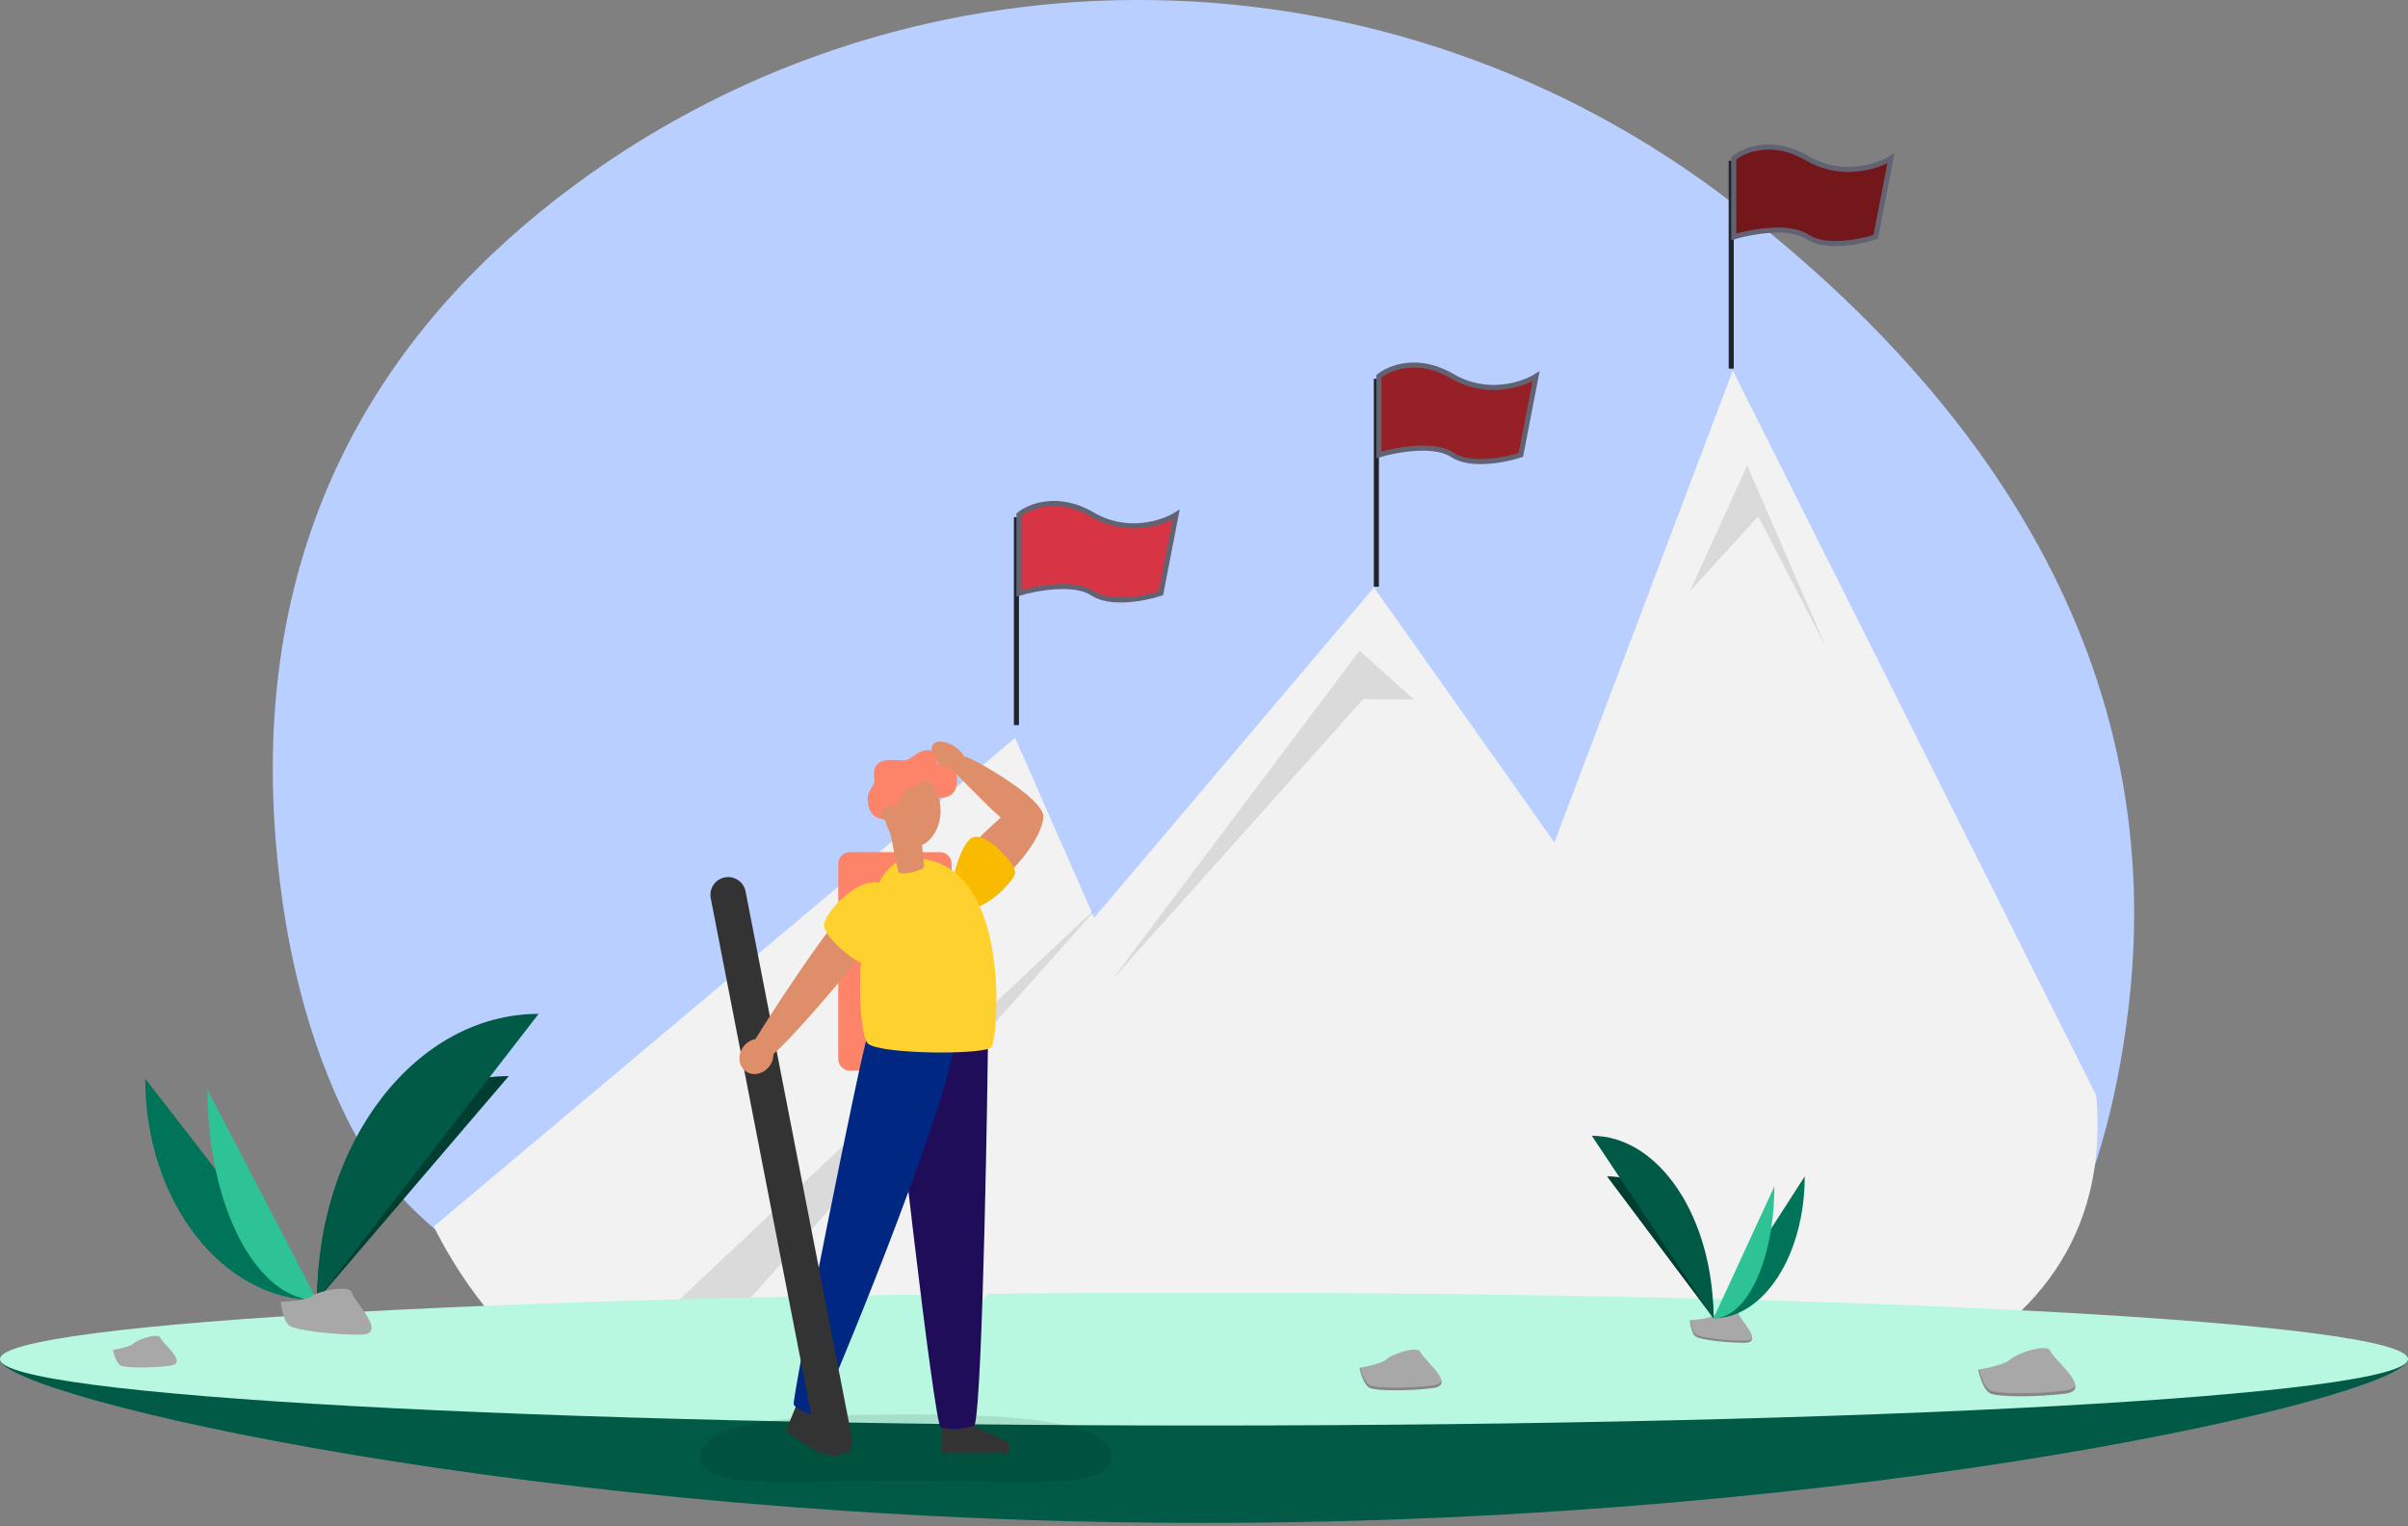 <svg width="475" height="301" viewBox="0 0 475 301" fill="none" xmlns="http://www.w3.org/2000/svg">
<rect x="0" y="0" width="475" height="301" fill="#808080" stroke="none"/>
<path d="M419.908 198.401C417.607 218.112 412.827 233.939 406.265 246.56C397.533 263.377 382.598 270.153 369.256 277.243C365.4 279.288 361.392 281.031 357.267 282.456C332.989 290.882 305.816 288.646 284.472 284.198C269.501 281.075 254.305 279.154 239.028 278.452C234.671 278.256 230.309 278.158 225.944 278.16C219.212 278.169 97.995 280.469 68.482 220.719C61.196 205.98 56.201 187.975 54.407 166.028C49.329 103.982 77.236 63.231 113.232 36.595C181.325 -13.791 274.662 -11.678 341.751 40.035C386.44 74.482 428.281 126.614 419.908 198.401Z" fill="#B8CFFF"/>
<path opacity="0.1" d="M242.085 282.818C237.728 282.622 233.367 282.524 229.001 282.526L178.58 170.778L242.085 282.818Z" fill="black"/>
<path d="M85.554 241.901C94.031 258.714 105.565 269.853 118.519 276.941C122.262 278.985 126.154 280.728 130.159 282.152C153.73 290.576 180.113 288.342 200.836 283.894C215.371 280.772 230.125 278.851 244.958 278.15C249.188 277.954 253.423 277.856 257.661 277.857C264.198 277.866 303.598 281.661 310.132 282.152C352.592 285.365 418.411 272.256 413.509 216.066L341.814 73.077L315.131 143.62L306.615 166.138L283.145 132.974L271.026 115.851L215.837 181.004L200.238 145.532C158.063 180.972 134.418 200.843 92.243 236.283L86.219 241.342L85.554 241.901Z" fill="#F2F2F2"/>
<path opacity="0.1" d="M122.001 267.598C125.669 269.508 129.482 271.135 133.406 272.465L217.357 178L122.001 267.598Z" fill="black"/>
<path opacity="0.1" d="M278.939 137.971L268.176 128.33L219.23 193.386L268.929 137.872L278.939 137.971Z" fill="black"/>
<path opacity="0.1" d="M333.303 116.677L344.654 91.792L360.371 128.028L346.837 101.833L333.303 116.677Z" fill="black"/>
<path d="M475 268.044C475 275.278 368.668 300.351 237.5 300.351C106.332 300.351 0 275.278 0 268.044C0 260.811 106.332 274.156 237.5 274.156C368.668 274.156 475 260.811 475 268.044Z" fill="#005A45"/>
<path d="M237.5 281.142C368.668 281.142 475 275.278 475 268.044C475 260.811 368.668 254.947 237.5 254.947C106.332 254.947 0 260.811 0 268.044C0 275.278 106.332 281.142 237.5 281.142Z" fill="#B8F8E0"/>
<path d="M333.352 260.354C333.352 260.354 336.654 260.253 337.649 259.544C338.645 258.835 342.73 257.989 342.976 259.126C343.223 260.262 347.94 264.779 344.211 264.809C340.482 264.839 335.548 264.228 334.554 263.623C333.561 263.018 333.352 260.354 333.352 260.354Z" fill="#A8A8A8"/>
<path opacity="0.2" d="M344.278 264.413C340.549 264.443 335.614 263.832 334.621 263.227C333.864 262.766 333.563 261.113 333.462 260.35C333.392 260.353 333.352 260.354 333.352 260.354C333.352 260.354 333.561 263.018 334.554 263.623C335.548 264.228 340.482 264.839 344.211 264.809C345.287 264.8 345.659 264.417 345.639 263.85C345.489 264.193 345.079 264.407 344.278 264.413Z" fill="black"/>
<path d="M390.221 270.112C390.221 270.112 395.18 269.357 396.551 268.108C397.922 266.858 403.925 264.839 404.504 266.507C405.084 268.175 413.015 274.124 407.4 274.849C401.786 275.573 394.236 275.551 392.629 274.82C391.021 274.089 390.221 270.112 390.221 270.112Z" fill="#A8A8A8"/>
<path opacity="0.2" d="M407.429 274.24C401.814 274.965 394.264 274.943 392.657 274.212C391.433 273.655 390.677 271.217 390.386 270.086C390.281 270.103 390.221 270.112 390.221 270.112C390.221 270.112 391.021 274.089 392.629 274.82C394.236 275.551 401.786 275.573 407.4 274.849C409.021 274.64 409.512 273.995 409.378 273.144C409.215 273.687 408.635 274.085 407.429 274.24Z" fill="black"/>
<path d="M268.174 269.753C268.174 269.753 272.359 269.116 273.516 268.062C274.674 267.007 279.74 265.303 280.229 266.711C280.717 268.119 287.411 273.139 282.673 273.751C277.934 274.362 271.563 274.344 270.206 273.727C268.849 273.109 268.174 269.753 268.174 269.753Z" fill="#A8A8A8"/>
<path opacity="0.2" d="M282.697 273.237C277.958 273.848 271.587 273.83 270.23 273.213C269.197 272.743 268.559 270.686 268.313 269.731C268.225 269.746 268.174 269.753 268.174 269.753C268.174 269.753 268.849 273.109 270.206 273.727C271.563 274.344 277.934 274.362 282.673 273.751C284.041 273.574 284.455 273.03 284.341 272.312C284.204 272.77 283.715 273.106 282.697 273.237Z" fill="black"/>
<path opacity="0.1" d="M219.23 287.272C219.23 294.115 200.94 291.998 178.546 291.998C156.151 291.998 138.133 294.115 138.133 287.272C138.133 280.428 156.42 278.94 178.815 278.94C201.209 278.94 219.23 280.428 219.23 287.272Z" fill="black"/>
<path d="M190.739 249.684C193.028 250.407 195.163 251.549 197.034 253.052C197.175 253.14 197.277 253.279 197.32 253.439C197.368 253.802 196.884 253.95 196.532 254.051C195.499 254.348 194.839 255.319 194.078 256.079C193.317 256.839 192.094 257.435 191.207 256.828C190.973 256.649 190.77 256.435 190.604 256.193L186.854 251.298C188.125 250.587 189.462 250 190.846 249.545" fill="#F1F1F1"/>
<path d="M167.595 168.067H185.476C186.711 168.067 187.713 169.105 187.713 170.385V208.826C187.713 210.107 186.711 211.145 185.476 211.145H167.595C166.359 211.145 165.358 210.107 165.358 208.826V170.385C165.358 169.105 166.359 168.067 167.595 168.067Z" fill="#FD8369"/>
<path d="M185.791 281.578V286.601H198.951V284.476L190.798 280.595L185.791 281.578Z" fill="#333333"/>
<path d="M157.244 276.762C156.578 278.307 155.007 282.312 155.007 282.312L161.574 286.591H167.524L168.221 284.227L160.746 278.298L157.244 276.762Z" fill="#333333"/>
<path d="M179.99 167.105C176.925 167.105 174.441 163.858 174.441 159.853C174.441 155.847 176.925 152.6 179.99 152.6C183.055 152.6 185.539 155.847 185.539 159.853C185.539 163.858 183.055 167.105 179.99 167.105Z" fill="#DE8E68"/>
<path d="M184.031 146.899C184.758 145.864 186.81 146.097 188.614 147.444C189.297 147.943 189.878 148.578 190.322 149.312C190.38 149.285 190.444 149.27 190.508 149.268C191.384 149.268 205.948 157.341 205.81 161.066C205.672 164.791 200.786 170.764 199.081 171.91C199.081 171.91 191.384 168.185 191.798 166.989C192.212 165.793 196.644 161.966 197.422 161.209C196.508 160.714 189.198 153.207 188.372 152.357C187.505 152.165 186.688 151.782 185.977 151.234C184.176 149.886 183.302 147.946 184.031 146.899Z" fill="#DE8E68"/>
<path d="M188.214 178.445C186.536 177.046 189.314 165.318 192.29 165.03C195.267 164.742 200.459 170.555 200.25 172.205C200.041 173.855 192.453 181.961 188.214 178.445Z" fill="#F8BB00"/>
<path d="M194.873 206.525C194.873 208.457 193.941 275.301 192.263 281.097C190.772 281.87 186.858 282.063 185.553 281.483C184.248 280.904 175.922 207.584 175.922 204.366C175.922 201.147 194.873 206.525 194.873 206.525Z" fill="#200D59"/>
<path d="M161.446 279.008C163.227 276.111 186.405 219.838 188.223 205.963C186.32 204.435 172.157 201.999 171.011 204.773C169.864 207.547 156.099 276.136 156.57 277.026C157.042 277.917 160.108 279.306 161.446 279.008Z" fill="#002883"/>
<path d="M179.911 169.24C167.888 169.24 168.634 203.724 171.243 205.849C173.853 207.974 194.264 208.071 195.569 206.525C196.873 204.98 199.956 169.24 179.911 169.24Z" fill="#FFD12E"/>
<path d="M171.164 157.389C171.164 155.919 172.52 154.859 172.52 154.043C172.52 153.228 172.055 151.768 173.094 150.722C174.356 149.453 176.367 149.982 178.167 149.982C179.86 149.982 180.794 147.944 183.103 147.944C184.643 147.944 184.447 150.015 185.023 150.529C185.45 150.916 188.777 151.657 188.777 153.234C188.777 154.996 188.733 157.36 185.202 157.36C184.967 156.514 184.084 154.656 183.077 153.829C182.559 154.061 179.722 155.274 179.019 155.488C178.317 155.703 177.29 158.821 176.201 159.198C175.112 159.574 175.043 161.651 174.248 161.562C173.452 161.473 171.164 161.126 171.164 157.389Z" fill="#FD8369"/>
<path d="M175.213 161.945C174.403 161.945 173.746 161.264 173.746 160.424C173.746 159.585 174.403 158.904 175.213 158.904C176.023 158.904 176.68 159.585 176.68 160.424C176.68 161.264 176.023 161.945 175.213 161.945Z" fill="#DE8E68"/>
<path d="M177.216 171.944C177.451 172.785 182.381 171.765 182.286 170.814L181.443 162.372L175.503 163.697C175.503 163.697 176.977 171.108 177.216 171.944Z" fill="#DE8E68"/>
<path d="M143.636 176.473L164.484 283.591" stroke="#333333" stroke-width="7" stroke-miterlimit="10" stroke-linecap="round"/>
<path d="M146.979 206.031C147.534 205.449 148.251 205.06 149.029 204.92C151.516 200.761 159.965 187.941 163.691 183.283C166.377 185.282 169.656 188.779 169.656 188.779C168.286 190.371 158.025 202.953 152.565 207.887C152.568 208.404 152.471 208.917 152.279 209.394C152.087 209.87 151.804 210.302 151.447 210.664C150.066 212.097 147.944 212.221 146.71 210.944C145.477 209.667 145.598 207.464 146.979 206.031Z" fill="#DE8E68"/>
<path d="M175.19 174.891C170.368 171.175 162.418 180.159 162.549 182.522C162.679 184.884 168.789 190.124 170.879 190.129C173.431 190.133 179.295 178.053 175.19 174.891Z" fill="#FFD12E"/>
<path d="M28.645 212.724C28.645 236.886 43.802 256.437 62.535 256.437L28.645 212.724Z" fill="#007458"/>
<path d="M62.535 256.437C62.535 232.004 79.45 212.233 100.354 212.233L62.535 256.437Z" fill="#003E31"/>
<path d="M40.924 214.914C40.924 237.866 50.59 256.437 62.535 256.437L40.924 214.914Z" fill="#2EC396"/>
<path d="M62.535 256.437C62.535 225.217 82.087 199.954 106.248 199.954L62.535 256.437Z" fill="#005A45"/>
<path d="M55.406 256.746C55.406 256.746 60.212 256.598 61.661 255.566C63.109 254.535 69.054 253.303 69.413 254.957C69.773 256.611 76.636 263.184 71.21 263.228C65.784 263.272 58.602 262.383 57.156 261.502C55.711 260.622 55.406 256.746 55.406 256.746Z" fill="#A8A8A8"/>
<path d="M22.266 266.233C22.266 266.233 25.524 265.737 26.425 264.916C27.326 264.095 31.27 262.768 31.65 263.864C32.031 264.96 37.242 268.868 33.553 269.344C29.864 269.82 24.904 269.806 23.848 269.326C22.791 268.845 22.266 266.233 22.266 266.233Z" fill="#A8A8A8"/>
<path d="M356 232C356 247.477 347.949 260 338 260L356 232Z" fill="#007458"/>
<path d="M338 260C338 244.523 328.607 232 317 232L338 260Z" fill="#003E31"/>
<path d="M350 234C350 248.371 344.633 260 338 260L350 234Z" fill="#2EC396"/>
<path d="M338 260C338 240.102 327.266 224 314 224L338 260Z" fill="#005A45"/>
<rect x="200" y="102" width="1" height="41" fill="#23232A"/>
<path d="M215.5 101.5C208.7 97.5 203 99.833 201 101.5V117C204.333 116 211.9 114.6 215.5 117C219.1 119.4 226 118 229 117L232 101.5C229.333 103.167 222.3 105.5 215.5 101.5Z" fill="#D83544" stroke="#626372"/>
<rect x="271" y="74.709" width="1" height="41" fill="#23232A"/>
<path d="M286.5 74.209C279.7 70.209 274 72.542 272 74.209V89.709C275.333 88.709 282.9 87.309 286.5 89.709C290.1 92.109 297 90.709 300 89.709L303 74.209C300.333 75.875 293.3 78.209 286.5 74.209Z" fill="#962026" stroke="#626372"/>
<rect x="341" y="31.709" width="1" height="41" fill="#23232A"/>
<path d="M356.5 31.209C349.7 27.209 344 29.542 342 31.209V46.709C345.333 45.709 352.9 44.309 356.5 46.709C360.1 49.109 367 47.709 370 46.709L373 31.209C370.333 32.875 363.3 35.209 356.5 31.209Z" fill="#73171A" stroke="#626372"/>
</svg>
